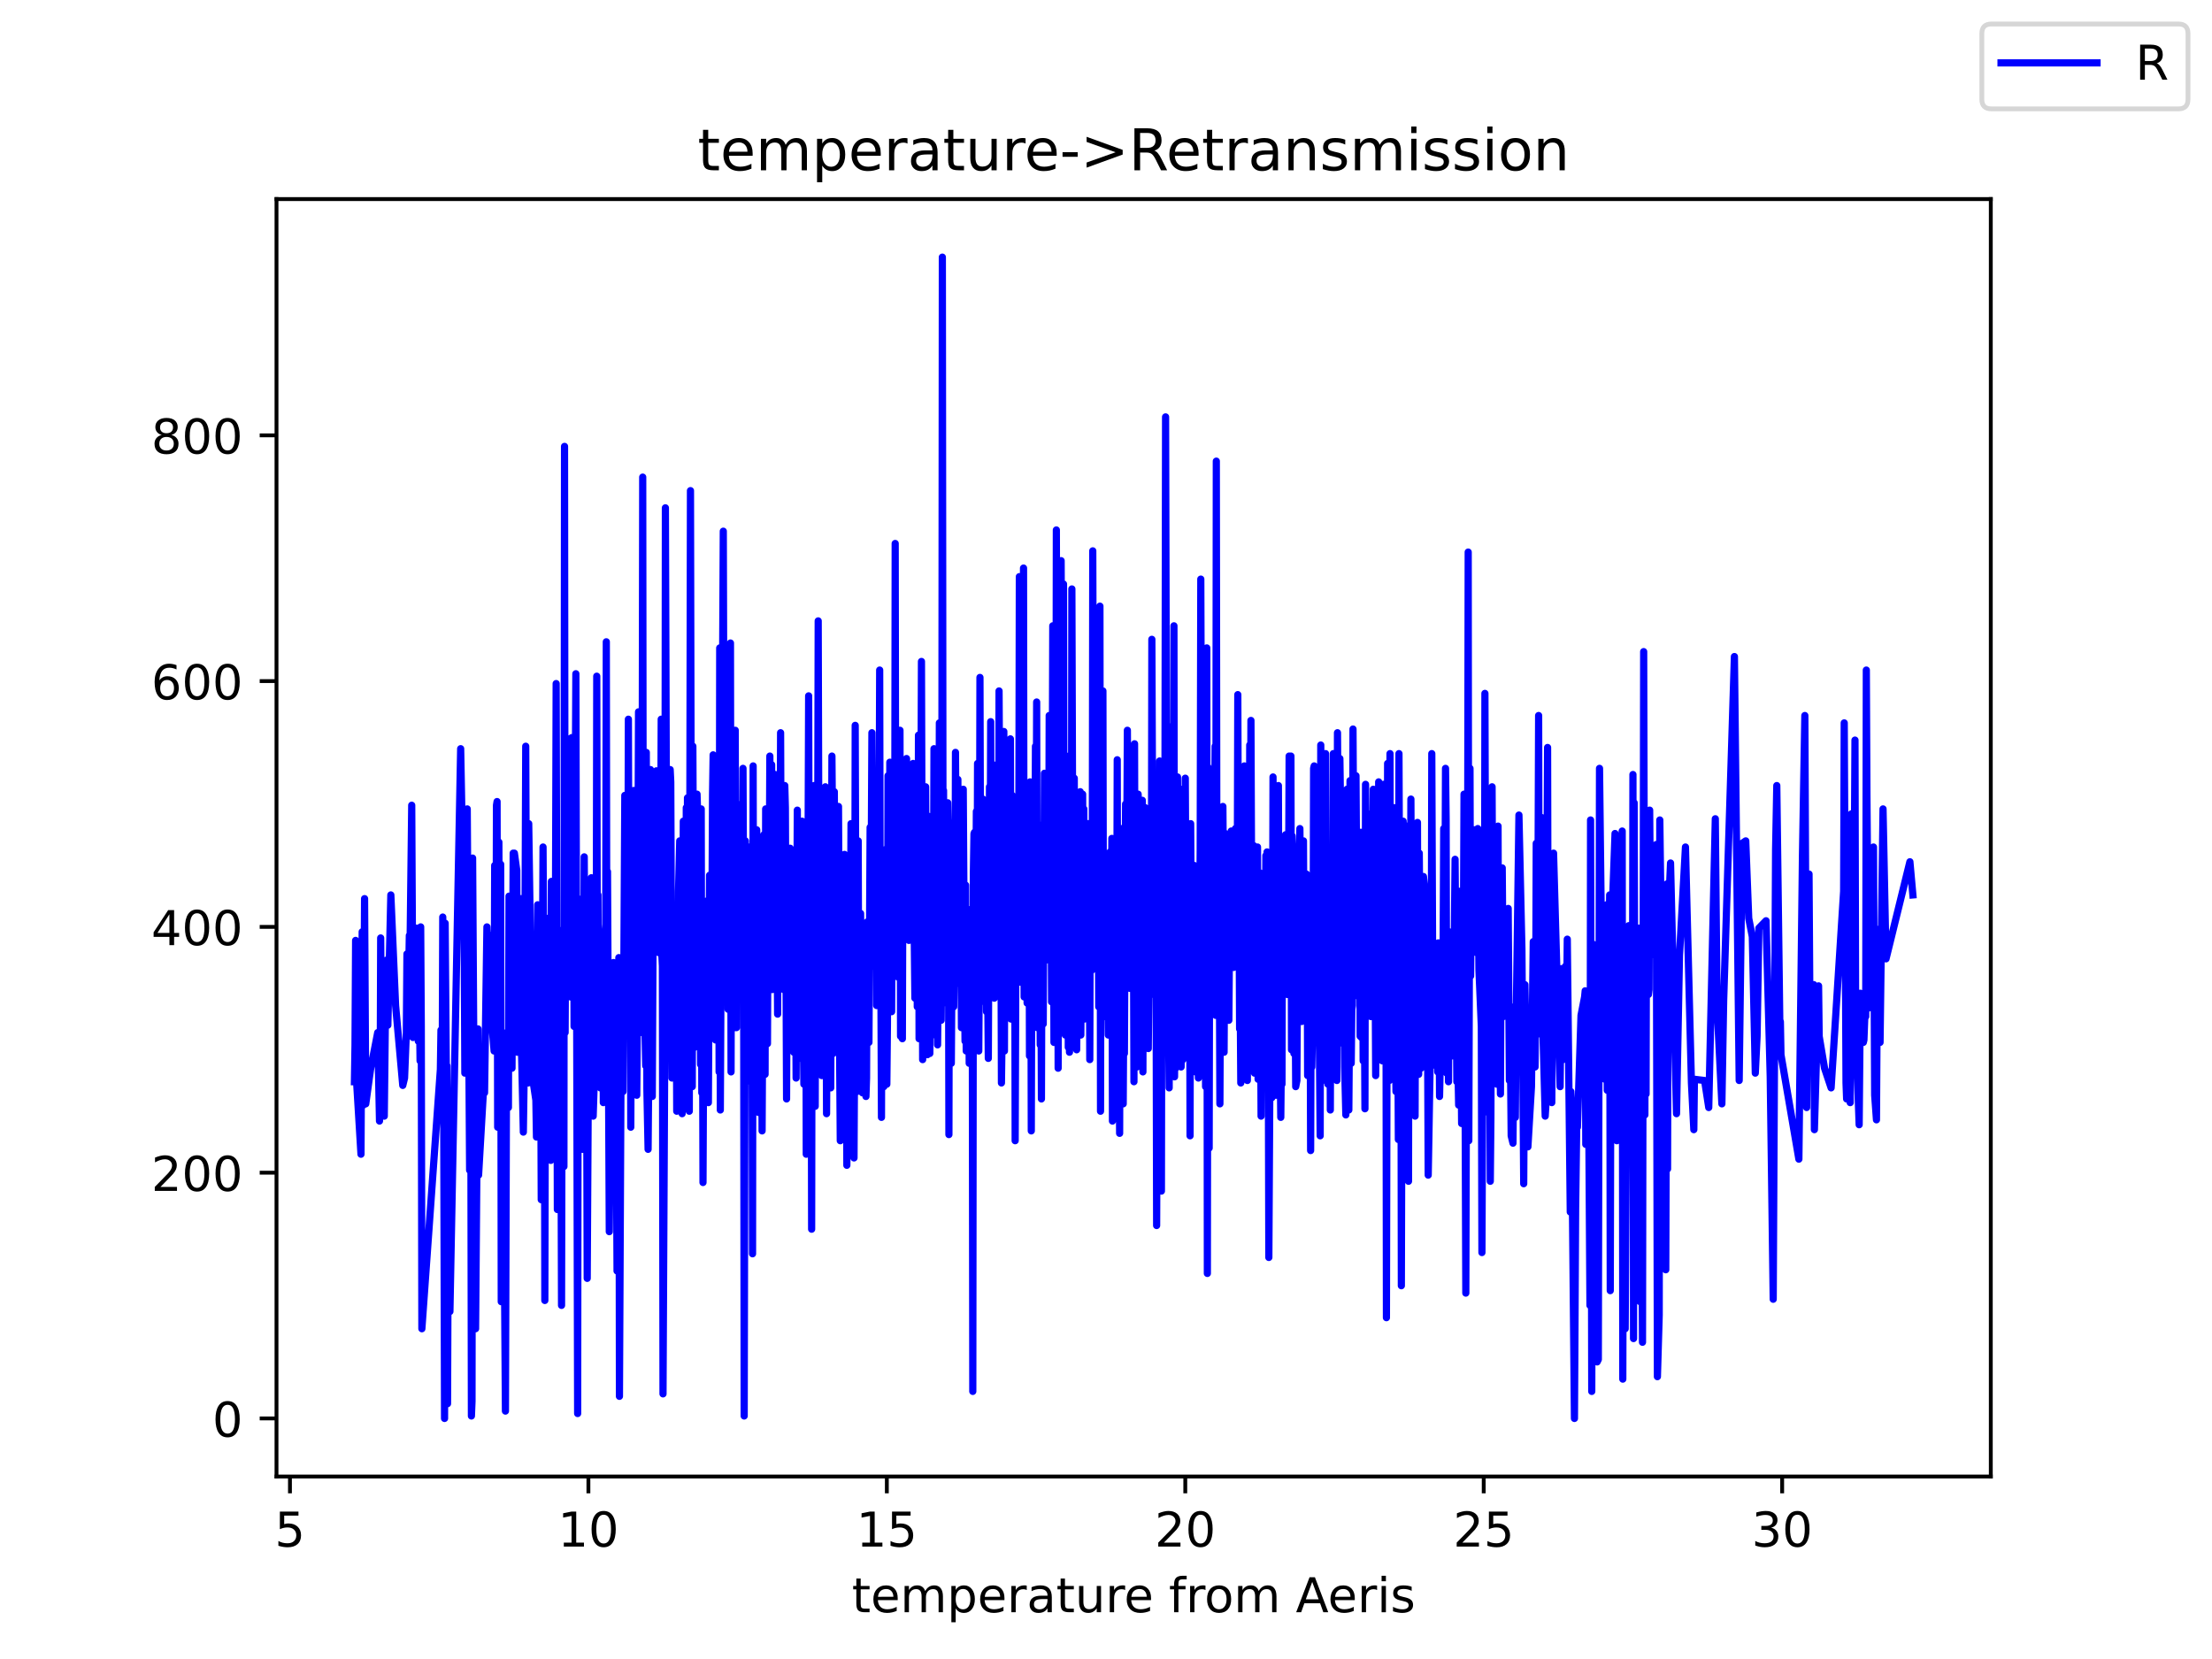 <?xml version="1.0" encoding="utf-8" standalone="no"?>
<!DOCTYPE svg PUBLIC "-//W3C//DTD SVG 1.1//EN"
  "http://www.w3.org/Graphics/SVG/1.1/DTD/svg11.dtd">
<!-- Created with matplotlib (https://matplotlib.org/) -->
<svg height="345.6pt" version="1.1" viewBox="0 0 460.8 345.6" width="460.8pt" xmlns="http://www.w3.org/2000/svg" xmlns:xlink="http://www.w3.org/1999/xlink">
 <defs>
  <style type="text/css">*{stroke-linecap:butt;stroke-linejoin:round;}</style>
 </defs>
 <g id="figure_1">
  <g id="patch_1">
   <path d="M 0 345.6 
L 460.8 345.6 
L 460.8 0 
L 0 0 
z
" style="fill:#ffffff;"/>
  </g>
  <g id="axes_1">
   <g id="patch_2">
    <path d="M 57.6 307.584 
L 414.72 307.584 
L 414.72 41.472 
L 57.6 41.472 
z
" style="fill:#ffffff;"/>
   </g>
   <g id="matplotlib.axis_1">
    <g id="xtick_1">
     <g id="line2d_1">
      <defs>
       <path d="M 0 0 
L 0 3.5 
" id="me5b8ddebda" style="stroke:#000000;stroke-width:0.8;"/>
      </defs>
      <g>
       <use style="stroke:#000000;stroke-width:0.8;" x="60.404" xlink:href="#me5b8ddebda" y="307.584"/>
      </g>
     </g>
     <g id="text_1">
      <!-- 5 -->
      <g transform="translate(57.223 322.182)scale(0.1 -0.1)">
       <defs>
        <path d="M 10.797 72.906 
L 49.516 72.906 
L 49.516 64.594 
L 19.828 64.594 
L 19.828 46.734 
Q 21.969 47.469 24.109 47.828 
Q 26.266 48.188 28.422 48.188 
Q 40.625 48.188 47.75 41.5 
Q 54.891 34.812 54.891 23.391 
Q 54.891 11.625 47.562 5.094 
Q 40.234 -1.422 26.906 -1.422 
Q 22.312 -1.422 17.547 -0.641 
Q 12.797 0.141 7.719 1.703 
L 7.719 11.625 
Q 12.109 9.234 16.797 8.062 
Q 21.484 6.891 26.703 6.891 
Q 35.156 6.891 40.078 11.328 
Q 45.016 15.766 45.016 23.391 
Q 45.016 31 40.078 35.438 
Q 35.156 39.891 26.703 39.891 
Q 22.75 39.891 18.812 39.016 
Q 14.891 38.141 10.797 36.281 
z
" id="DejaVuSans-53"/>
       </defs>
       <use xlink:href="#DejaVuSans-53"/>
      </g>
     </g>
    </g>
    <g id="xtick_2">
     <g id="line2d_2">
      <g>
       <use style="stroke:#000000;stroke-width:0.8;" x="122.574" xlink:href="#me5b8ddebda" y="307.584"/>
      </g>
     </g>
     <g id="text_2">
      <!-- 10 -->
      <g transform="translate(116.212 322.182)scale(0.1 -0.1)">
       <defs>
        <path d="M 12.406 8.297 
L 28.516 8.297 
L 28.516 63.922 
L 10.984 60.406 
L 10.984 69.391 
L 28.422 72.906 
L 38.281 72.906 
L 38.281 8.297 
L 54.391 8.297 
L 54.391 0 
L 12.406 0 
z
" id="DejaVuSans-49"/>
        <path d="M 31.781 66.406 
Q 24.172 66.406 20.328 58.906 
Q 16.5 51.422 16.5 36.375 
Q 16.5 21.391 20.328 13.891 
Q 24.172 6.391 31.781 6.391 
Q 39.453 6.391 43.281 13.891 
Q 47.125 21.391 47.125 36.375 
Q 47.125 51.422 43.281 58.906 
Q 39.453 66.406 31.781 66.406 
z
M 31.781 74.219 
Q 44.047 74.219 50.516 64.516 
Q 56.984 54.828 56.984 36.375 
Q 56.984 17.969 50.516 8.266 
Q 44.047 -1.422 31.781 -1.422 
Q 19.531 -1.422 13.062 8.266 
Q 6.594 17.969 6.594 36.375 
Q 6.594 54.828 13.062 64.516 
Q 19.531 74.219 31.781 74.219 
z
" id="DejaVuSans-48"/>
       </defs>
       <use xlink:href="#DejaVuSans-49"/>
       <use x="63.623" xlink:href="#DejaVuSans-48"/>
      </g>
     </g>
    </g>
    <g id="xtick_3">
     <g id="line2d_3">
      <g>
       <use style="stroke:#000000;stroke-width:0.8;" x="184.745" xlink:href="#me5b8ddebda" y="307.584"/>
      </g>
     </g>
     <g id="text_3">
      <!-- 15 -->
      <g transform="translate(178.382 322.182)scale(0.1 -0.1)">
       <use xlink:href="#DejaVuSans-49"/>
       <use x="63.623" xlink:href="#DejaVuSans-53"/>
      </g>
     </g>
    </g>
    <g id="xtick_4">
     <g id="line2d_4">
      <g>
       <use style="stroke:#000000;stroke-width:0.8;" x="246.916" xlink:href="#me5b8ddebda" y="307.584"/>
      </g>
     </g>
     <g id="text_4">
      <!-- 20 -->
      <g transform="translate(240.553 322.182)scale(0.1 -0.1)">
       <defs>
        <path d="M 19.188 8.297 
L 53.609 8.297 
L 53.609 0 
L 7.328 0 
L 7.328 8.297 
Q 12.938 14.109 22.625 23.891 
Q 32.328 33.688 34.812 36.531 
Q 39.547 41.844 41.422 45.531 
Q 43.312 49.219 43.312 52.781 
Q 43.312 58.594 39.234 62.25 
Q 35.156 65.922 28.609 65.922 
Q 23.969 65.922 18.812 64.312 
Q 13.672 62.703 7.812 59.422 
L 7.812 69.391 
Q 13.766 71.781 18.938 73 
Q 24.125 74.219 28.422 74.219 
Q 39.75 74.219 46.484 68.547 
Q 53.219 62.891 53.219 53.422 
Q 53.219 48.922 51.531 44.891 
Q 49.859 40.875 45.406 35.406 
Q 44.188 33.984 37.641 27.219 
Q 31.109 20.453 19.188 8.297 
z
" id="DejaVuSans-50"/>
       </defs>
       <use xlink:href="#DejaVuSans-50"/>
       <use x="63.623" xlink:href="#DejaVuSans-48"/>
      </g>
     </g>
    </g>
    <g id="xtick_5">
     <g id="line2d_5">
      <g>
       <use style="stroke:#000000;stroke-width:0.8;" x="309.086" xlink:href="#me5b8ddebda" y="307.584"/>
      </g>
     </g>
     <g id="text_5">
      <!-- 25 -->
      <g transform="translate(302.724 322.182)scale(0.1 -0.1)">
       <use xlink:href="#DejaVuSans-50"/>
       <use x="63.623" xlink:href="#DejaVuSans-53"/>
      </g>
     </g>
    </g>
    <g id="xtick_6">
     <g id="line2d_6">
      <g>
       <use style="stroke:#000000;stroke-width:0.8;" x="371.257" xlink:href="#me5b8ddebda" y="307.584"/>
      </g>
     </g>
     <g id="text_6">
      <!-- 30 -->
      <g transform="translate(364.894 322.182)scale(0.1 -0.1)">
       <defs>
        <path d="M 40.578 39.312 
Q 47.656 37.797 51.625 33 
Q 55.609 28.219 55.609 21.188 
Q 55.609 10.406 48.188 4.484 
Q 40.766 -1.422 27.094 -1.422 
Q 22.516 -1.422 17.656 -0.516 
Q 12.797 0.391 7.625 2.203 
L 7.625 11.719 
Q 11.719 9.328 16.594 8.109 
Q 21.484 6.891 26.812 6.891 
Q 36.078 6.891 40.938 10.547 
Q 45.797 14.203 45.797 21.188 
Q 45.797 27.641 41.281 31.266 
Q 36.766 34.906 28.719 34.906 
L 20.219 34.906 
L 20.219 43.016 
L 29.109 43.016 
Q 36.375 43.016 40.234 45.922 
Q 44.094 48.828 44.094 54.297 
Q 44.094 59.906 40.109 62.906 
Q 36.141 65.922 28.719 65.922 
Q 24.656 65.922 20.016 65.031 
Q 15.375 64.156 9.812 62.312 
L 9.812 71.094 
Q 15.438 72.656 20.344 73.438 
Q 25.25 74.219 29.594 74.219 
Q 40.828 74.219 47.359 69.109 
Q 53.906 64.016 53.906 55.328 
Q 53.906 49.266 50.438 45.094 
Q 46.969 40.922 40.578 39.312 
z
" id="DejaVuSans-51"/>
       </defs>
       <use xlink:href="#DejaVuSans-51"/>
       <use x="63.623" xlink:href="#DejaVuSans-48"/>
      </g>
     </g>
    </g>
    <g id="text_7">
     <!-- temperature from Aeris -->
     <g transform="translate(177.465 335.861)scale(0.1 -0.1)">
      <defs>
       <path d="M 18.312 70.219 
L 18.312 54.688 
L 36.812 54.688 
L 36.812 47.703 
L 18.312 47.703 
L 18.312 18.016 
Q 18.312 11.328 20.141 9.422 
Q 21.969 7.516 27.594 7.516 
L 36.812 7.516 
L 36.812 0 
L 27.594 0 
Q 17.188 0 13.234 3.875 
Q 9.281 7.766 9.281 18.016 
L 9.281 47.703 
L 2.688 47.703 
L 2.688 54.688 
L 9.281 54.688 
L 9.281 70.219 
z
" id="DejaVuSans-116"/>
       <path d="M 56.203 29.594 
L 56.203 25.203 
L 14.891 25.203 
Q 15.484 15.922 20.484 11.062 
Q 25.484 6.203 34.422 6.203 
Q 39.594 6.203 44.453 7.469 
Q 49.312 8.734 54.109 11.281 
L 54.109 2.781 
Q 49.266 0.734 44.188 -0.344 
Q 39.109 -1.422 33.891 -1.422 
Q 20.797 -1.422 13.156 6.188 
Q 5.516 13.812 5.516 26.812 
Q 5.516 40.234 12.766 48.109 
Q 20.016 56 32.328 56 
Q 43.359 56 49.781 48.891 
Q 56.203 41.797 56.203 29.594 
z
M 47.219 32.234 
Q 47.125 39.594 43.094 43.984 
Q 39.062 48.391 32.422 48.391 
Q 24.906 48.391 20.391 44.141 
Q 15.875 39.891 15.188 32.172 
z
" id="DejaVuSans-101"/>
       <path d="M 52 44.188 
Q 55.375 50.25 60.062 53.125 
Q 64.75 56 71.094 56 
Q 79.641 56 84.281 50.016 
Q 88.922 44.047 88.922 33.016 
L 88.922 0 
L 79.891 0 
L 79.891 32.719 
Q 79.891 40.578 77.094 44.375 
Q 74.312 48.188 68.609 48.188 
Q 61.625 48.188 57.562 43.547 
Q 53.516 38.922 53.516 30.906 
L 53.516 0 
L 44.484 0 
L 44.484 32.719 
Q 44.484 40.625 41.703 44.406 
Q 38.922 48.188 33.109 48.188 
Q 26.219 48.188 22.156 43.531 
Q 18.109 38.875 18.109 30.906 
L 18.109 0 
L 9.078 0 
L 9.078 54.688 
L 18.109 54.688 
L 18.109 46.188 
Q 21.188 51.219 25.484 53.609 
Q 29.781 56 35.688 56 
Q 41.656 56 45.828 52.969 
Q 50 49.953 52 44.188 
z
" id="DejaVuSans-109"/>
       <path d="M 18.109 8.203 
L 18.109 -20.797 
L 9.078 -20.797 
L 9.078 54.688 
L 18.109 54.688 
L 18.109 46.391 
Q 20.953 51.266 25.266 53.625 
Q 29.594 56 35.594 56 
Q 45.562 56 51.781 48.094 
Q 58.016 40.188 58.016 27.297 
Q 58.016 14.406 51.781 6.484 
Q 45.562 -1.422 35.594 -1.422 
Q 29.594 -1.422 25.266 0.953 
Q 20.953 3.328 18.109 8.203 
z
M 48.688 27.297 
Q 48.688 37.203 44.609 42.844 
Q 40.531 48.484 33.406 48.484 
Q 26.266 48.484 22.188 42.844 
Q 18.109 37.203 18.109 27.297 
Q 18.109 17.391 22.188 11.75 
Q 26.266 6.109 33.406 6.109 
Q 40.531 6.109 44.609 11.75 
Q 48.688 17.391 48.688 27.297 
z
" id="DejaVuSans-112"/>
       <path d="M 41.109 46.297 
Q 39.594 47.172 37.812 47.578 
Q 36.031 48 33.891 48 
Q 26.266 48 22.188 43.047 
Q 18.109 38.094 18.109 28.812 
L 18.109 0 
L 9.078 0 
L 9.078 54.688 
L 18.109 54.688 
L 18.109 46.188 
Q 20.953 51.172 25.484 53.578 
Q 30.031 56 36.531 56 
Q 37.453 56 38.578 55.875 
Q 39.703 55.766 41.062 55.516 
z
" id="DejaVuSans-114"/>
       <path d="M 34.281 27.484 
Q 23.391 27.484 19.188 25 
Q 14.984 22.516 14.984 16.5 
Q 14.984 11.719 18.141 8.906 
Q 21.297 6.109 26.703 6.109 
Q 34.188 6.109 38.703 11.406 
Q 43.219 16.703 43.219 25.484 
L 43.219 27.484 
z
M 52.203 31.203 
L 52.203 0 
L 43.219 0 
L 43.219 8.297 
Q 40.141 3.328 35.547 0.953 
Q 30.953 -1.422 24.312 -1.422 
Q 15.922 -1.422 10.953 3.297 
Q 6 8.016 6 15.922 
Q 6 25.141 12.172 29.828 
Q 18.359 34.516 30.609 34.516 
L 43.219 34.516 
L 43.219 35.406 
Q 43.219 41.609 39.141 45 
Q 35.062 48.391 27.688 48.391 
Q 23 48.391 18.547 47.266 
Q 14.109 46.141 10.016 43.891 
L 10.016 52.203 
Q 14.938 54.109 19.578 55.047 
Q 24.219 56 28.609 56 
Q 40.484 56 46.344 49.844 
Q 52.203 43.703 52.203 31.203 
z
" id="DejaVuSans-97"/>
       <path d="M 8.5 21.578 
L 8.5 54.688 
L 17.484 54.688 
L 17.484 21.922 
Q 17.484 14.156 20.5 10.266 
Q 23.531 6.391 29.594 6.391 
Q 36.859 6.391 41.078 11.031 
Q 45.312 15.672 45.312 23.688 
L 45.312 54.688 
L 54.297 54.688 
L 54.297 0 
L 45.312 0 
L 45.312 8.406 
Q 42.047 3.422 37.719 1 
Q 33.406 -1.422 27.688 -1.422 
Q 18.266 -1.422 13.375 4.438 
Q 8.5 10.297 8.5 21.578 
z
M 31.109 56 
z
" id="DejaVuSans-117"/>
       <path id="DejaVuSans-32"/>
       <path d="M 37.109 75.984 
L 37.109 68.5 
L 28.516 68.5 
Q 23.688 68.5 21.797 66.547 
Q 19.922 64.594 19.922 59.516 
L 19.922 54.688 
L 34.719 54.688 
L 34.719 47.703 
L 19.922 47.703 
L 19.922 0 
L 10.891 0 
L 10.891 47.703 
L 2.297 47.703 
L 2.297 54.688 
L 10.891 54.688 
L 10.891 58.5 
Q 10.891 67.625 15.141 71.797 
Q 19.391 75.984 28.609 75.984 
z
" id="DejaVuSans-102"/>
       <path d="M 30.609 48.391 
Q 23.391 48.391 19.188 42.75 
Q 14.984 37.109 14.984 27.297 
Q 14.984 17.484 19.156 11.844 
Q 23.344 6.203 30.609 6.203 
Q 37.797 6.203 41.984 11.859 
Q 46.188 17.531 46.188 27.297 
Q 46.188 37.016 41.984 42.703 
Q 37.797 48.391 30.609 48.391 
z
M 30.609 56 
Q 42.328 56 49.016 48.375 
Q 55.719 40.766 55.719 27.297 
Q 55.719 13.875 49.016 6.219 
Q 42.328 -1.422 30.609 -1.422 
Q 18.844 -1.422 12.172 6.219 
Q 5.516 13.875 5.516 27.297 
Q 5.516 40.766 12.172 48.375 
Q 18.844 56 30.609 56 
z
" id="DejaVuSans-111"/>
       <path d="M 34.188 63.188 
L 20.797 26.906 
L 47.609 26.906 
z
M 28.609 72.906 
L 39.797 72.906 
L 67.578 0 
L 57.328 0 
L 50.688 18.703 
L 17.828 18.703 
L 11.188 0 
L 0.781 0 
z
" id="DejaVuSans-65"/>
       <path d="M 9.422 54.688 
L 18.406 54.688 
L 18.406 0 
L 9.422 0 
z
M 9.422 75.984 
L 18.406 75.984 
L 18.406 64.594 
L 9.422 64.594 
z
" id="DejaVuSans-105"/>
       <path d="M 44.281 53.078 
L 44.281 44.578 
Q 40.484 46.531 36.375 47.5 
Q 32.281 48.484 27.875 48.484 
Q 21.188 48.484 17.844 46.438 
Q 14.5 44.391 14.5 40.281 
Q 14.5 37.156 16.891 35.375 
Q 19.281 33.594 26.516 31.984 
L 29.594 31.297 
Q 39.156 29.25 43.188 25.516 
Q 47.219 21.781 47.219 15.094 
Q 47.219 7.469 41.188 3.016 
Q 35.156 -1.422 24.609 -1.422 
Q 20.219 -1.422 15.453 -0.562 
Q 10.688 0.297 5.422 2 
L 5.422 11.281 
Q 10.406 8.688 15.234 7.391 
Q 20.062 6.109 24.812 6.109 
Q 31.156 6.109 34.562 8.281 
Q 37.984 10.453 37.984 14.406 
Q 37.984 18.062 35.516 20.016 
Q 33.062 21.969 24.703 23.781 
L 21.578 24.516 
Q 13.234 26.266 9.516 29.906 
Q 5.812 33.547 5.812 39.891 
Q 5.812 47.609 11.281 51.797 
Q 16.75 56 26.812 56 
Q 31.781 56 36.172 55.266 
Q 40.578 54.547 44.281 53.078 
z
" id="DejaVuSans-115"/>
      </defs>
      <use xlink:href="#DejaVuSans-116"/>
      <use x="39.209" xlink:href="#DejaVuSans-101"/>
      <use x="100.732" xlink:href="#DejaVuSans-109"/>
      <use x="198.145" xlink:href="#DejaVuSans-112"/>
      <use x="261.621" xlink:href="#DejaVuSans-101"/>
      <use x="323.145" xlink:href="#DejaVuSans-114"/>
      <use x="364.258" xlink:href="#DejaVuSans-97"/>
      <use x="425.537" xlink:href="#DejaVuSans-116"/>
      <use x="464.746" xlink:href="#DejaVuSans-117"/>
      <use x="528.125" xlink:href="#DejaVuSans-114"/>
      <use x="566.988" xlink:href="#DejaVuSans-101"/>
      <use x="628.512" xlink:href="#DejaVuSans-32"/>
      <use x="660.299" xlink:href="#DejaVuSans-102"/>
      <use x="695.504" xlink:href="#DejaVuSans-114"/>
      <use x="734.367" xlink:href="#DejaVuSans-111"/>
      <use x="795.549" xlink:href="#DejaVuSans-109"/>
      <use x="892.961" xlink:href="#DejaVuSans-32"/>
      <use x="924.748" xlink:href="#DejaVuSans-65"/>
      <use x="991.406" xlink:href="#DejaVuSans-101"/>
      <use x="1052.93" xlink:href="#DejaVuSans-114"/>
      <use x="1094.043" xlink:href="#DejaVuSans-105"/>
      <use x="1121.826" xlink:href="#DejaVuSans-115"/>
     </g>
    </g>
   </g>
   <g id="matplotlib.axis_2">
    <g id="ytick_1">
     <g id="line2d_7">
      <defs>
       <path d="M 0 0 
L -3.5 0 
" id="m6eedda398e" style="stroke:#000000;stroke-width:0.8;"/>
      </defs>
      <g>
       <use style="stroke:#000000;stroke-width:0.8;" x="57.6" xlink:href="#m6eedda398e" y="295.488"/>
      </g>
     </g>
     <g id="text_8">
      <!-- 0 -->
      <g transform="translate(44.237 299.287)scale(0.1 -0.1)">
       <use xlink:href="#DejaVuSans-48"/>
      </g>
     </g>
    </g>
    <g id="ytick_2">
     <g id="line2d_8">
      <g>
       <use style="stroke:#000000;stroke-width:0.8;" x="57.6" xlink:href="#m6eedda398e" y="244.288"/>
      </g>
     </g>
     <g id="text_9">
      <!-- 200 -->
      <g transform="translate(31.512 248.087)scale(0.1 -0.1)">
       <use xlink:href="#DejaVuSans-50"/>
       <use x="63.623" xlink:href="#DejaVuSans-48"/>
       <use x="127.246" xlink:href="#DejaVuSans-48"/>
      </g>
     </g>
    </g>
    <g id="ytick_3">
     <g id="line2d_9">
      <g>
       <use style="stroke:#000000;stroke-width:0.8;" x="57.6" xlink:href="#m6eedda398e" y="193.088"/>
      </g>
     </g>
     <g id="text_10">
      <!-- 400 -->
      <g transform="translate(31.512 196.887)scale(0.1 -0.1)">
       <defs>
        <path d="M 37.797 64.312 
L 12.891 25.391 
L 37.797 25.391 
z
M 35.203 72.906 
L 47.609 72.906 
L 47.609 25.391 
L 58.016 25.391 
L 58.016 17.188 
L 47.609 17.188 
L 47.609 0 
L 37.797 0 
L 37.797 17.188 
L 4.891 17.188 
L 4.891 26.703 
z
" id="DejaVuSans-52"/>
       </defs>
       <use xlink:href="#DejaVuSans-52"/>
       <use x="63.623" xlink:href="#DejaVuSans-48"/>
       <use x="127.246" xlink:href="#DejaVuSans-48"/>
      </g>
     </g>
    </g>
    <g id="ytick_4">
     <g id="line2d_10">
      <g>
       <use style="stroke:#000000;stroke-width:0.8;" x="57.6" xlink:href="#m6eedda398e" y="141.888"/>
      </g>
     </g>
     <g id="text_11">
      <!-- 600 -->
      <g transform="translate(31.512 145.687)scale(0.1 -0.1)">
       <defs>
        <path d="M 33.016 40.375 
Q 26.375 40.375 22.484 35.828 
Q 18.609 31.297 18.609 23.391 
Q 18.609 15.531 22.484 10.953 
Q 26.375 6.391 33.016 6.391 
Q 39.656 6.391 43.531 10.953 
Q 47.406 15.531 47.406 23.391 
Q 47.406 31.297 43.531 35.828 
Q 39.656 40.375 33.016 40.375 
z
M 52.594 71.297 
L 52.594 62.312 
Q 48.875 64.062 45.094 64.984 
Q 41.312 65.922 37.594 65.922 
Q 27.828 65.922 22.672 59.328 
Q 17.531 52.734 16.797 39.406 
Q 19.672 43.656 24.016 45.922 
Q 28.375 48.188 33.594 48.188 
Q 44.578 48.188 50.953 41.516 
Q 57.328 34.859 57.328 23.391 
Q 57.328 12.156 50.688 5.359 
Q 44.047 -1.422 33.016 -1.422 
Q 20.359 -1.422 13.672 8.266 
Q 6.984 17.969 6.984 36.375 
Q 6.984 53.656 15.188 63.938 
Q 23.391 74.219 37.203 74.219 
Q 40.922 74.219 44.703 73.484 
Q 48.484 72.75 52.594 71.297 
z
" id="DejaVuSans-54"/>
       </defs>
       <use xlink:href="#DejaVuSans-54"/>
       <use x="63.623" xlink:href="#DejaVuSans-48"/>
       <use x="127.246" xlink:href="#DejaVuSans-48"/>
      </g>
     </g>
    </g>
    <g id="ytick_5">
     <g id="line2d_11">
      <g>
       <use style="stroke:#000000;stroke-width:0.8;" x="57.6" xlink:href="#m6eedda398e" y="90.688"/>
      </g>
     </g>
     <g id="text_12">
      <!-- 800 -->
      <g transform="translate(31.512 94.487)scale(0.1 -0.1)">
       <defs>
        <path d="M 31.781 34.625 
Q 24.75 34.625 20.719 30.859 
Q 16.703 27.094 16.703 20.516 
Q 16.703 13.922 20.719 10.156 
Q 24.75 6.391 31.781 6.391 
Q 38.812 6.391 42.859 10.172 
Q 46.922 13.969 46.922 20.516 
Q 46.922 27.094 42.891 30.859 
Q 38.875 34.625 31.781 34.625 
z
M 21.922 38.812 
Q 15.578 40.375 12.031 44.719 
Q 8.5 49.078 8.5 55.328 
Q 8.5 64.062 14.719 69.141 
Q 20.953 74.219 31.781 74.219 
Q 42.672 74.219 48.875 69.141 
Q 55.078 64.062 55.078 55.328 
Q 55.078 49.078 51.531 44.719 
Q 48 40.375 41.703 38.812 
Q 48.828 37.156 52.797 32.312 
Q 56.781 27.484 56.781 20.516 
Q 56.781 9.906 50.312 4.234 
Q 43.844 -1.422 31.781 -1.422 
Q 19.734 -1.422 13.25 4.234 
Q 6.781 9.906 6.781 20.516 
Q 6.781 27.484 10.781 32.312 
Q 14.797 37.156 21.922 38.812 
z
M 18.312 54.391 
Q 18.312 48.734 21.844 45.562 
Q 25.391 42.391 31.781 42.391 
Q 38.141 42.391 41.719 45.562 
Q 45.312 48.734 45.312 54.391 
Q 45.312 60.062 41.719 63.234 
Q 38.141 66.406 31.781 66.406 
Q 25.391 66.406 21.844 63.234 
Q 18.312 60.062 18.312 54.391 
z
" id="DejaVuSans-56"/>
       </defs>
       <use xlink:href="#DejaVuSans-56"/>
       <use x="63.623" xlink:href="#DejaVuSans-48"/>
       <use x="127.246" xlink:href="#DejaVuSans-48"/>
      </g>
     </g>
    </g>
   </g>
   <g id="line2d_12">
    <path clip-path="url(#p0f9dbeab57)" d="M 73.833 225.344 
L 73.957 217.664 
L 74.081 195.904 
L 74.206 224.064 
L 75.2 240.448 
L 75.449 194.112 
L 75.698 230.208 
L 75.947 187.2 
L 76.195 229.952 
L 77.19 222.784 
L 78.682 215.104 
L 79.055 233.536 
L 79.179 230.72 
L 79.304 195.392 
L 79.552 230.208 
L 79.677 227.136 
L 79.925 207.936 
L 80.05 232.512 
L 80.298 210.752 
L 80.423 210.752 
L 80.547 200 
L 80.796 213.568 
L 81.418 186.432 
L 82.412 209.472 
L 83.904 226.112 
L 84.277 224.576 
L 84.65 215.104 
L 84.775 198.72 
L 85.023 209.472 
L 85.272 194.88 
L 85.396 199.232 
L 85.769 167.744 
L 86.018 216.128 
L 86.64 201.024 
L 86.764 193.344 
L 87.137 216.896 
L 87.262 202.304 
L 87.51 220.992 
L 87.635 193.088 
L 87.759 213.824 
L 87.883 276.8 
L 91.738 222.784 
L 91.862 214.592 
L 91.987 224.576 
L 92.111 224.832 
L 92.235 191.04 
L 92.36 205.12 
L 92.608 295.488 
L 92.733 192.32 
L 92.981 223.552 
L 93.106 222.016 
L 93.23 292.416 
L 93.479 228.416 
L 93.727 273.216 
L 95.965 155.968 
L 96.711 195.904 
L 96.836 223.552 
L 97.209 216.64 
L 97.333 168.512 
L 97.831 243.776 
L 98.079 228.16 
L 98.204 294.976 
L 98.328 291.904 
L 98.452 178.752 
L 99.074 276.8 
L 99.571 214.336 
L 99.696 244.8 
L 100.69 227.648 
L 100.939 227.648 
L 101.436 193.088 
L 102.182 211.776 
L 102.307 194.88 
L 102.431 212.8 
L 102.929 218.944 
L 103.053 180.288 
L 103.302 211.52 
L 103.426 167.744 
L 103.55 166.976 
L 103.675 234.816 
L 103.799 220.224 
L 103.923 175.424 
L 104.048 209.472 
L 104.296 180.032 
L 104.421 271.168 
L 104.545 242.24 
L 104.918 241.216 
L 105.291 293.952 
L 105.54 215.104 
L 105.664 226.88 
L 105.913 230.72 
L 106.037 186.688 
L 106.659 222.528 
L 106.907 177.728 
L 107.032 184.128 
L 107.156 177.728 
L 107.653 181.312 
L 107.778 219.2 
L 107.902 191.552 
L 108.151 193.6 
L 108.524 187.2 
L 108.648 219.2 
L 109.021 235.84 
L 109.27 218.688 
L 109.519 155.456 
L 109.767 223.552 
L 110.016 225.6 
L 110.14 171.584 
L 110.762 213.312 
L 111.135 225.856 
L 111.632 229.184 
L 111.757 236.864 
L 112.005 188.48 
L 112.627 217.152 
L 112.751 249.92 
L 113.125 176.448 
L 113.249 197.696 
L 113.373 194.368 
L 113.498 270.912 
L 113.622 217.92 
L 113.871 191.296 
L 113.995 222.528 
L 114.119 222.784 
L 114.244 225.6 
L 114.368 194.88 
L 114.492 193.856 
L 114.741 241.728 
L 114.865 183.616 
L 114.99 219.968 
L 115.611 222.784 
L 115.86 142.4 
L 116.109 251.968 
L 116.357 206.4 
L 116.482 228.672 
L 116.73 193.856 
L 116.979 271.936 
L 117.103 213.056 
L 117.352 217.152 
L 117.476 243.008 
L 117.601 92.992 
L 117.725 215.104 
L 117.974 166.208 
L 118.098 187.456 
L 118.347 188.48 
L 118.471 200.512 
L 118.596 153.92 
L 118.72 157.248 
L 118.844 207.68 
L 118.969 196.928 
L 119.093 153.664 
L 119.217 176.192 
L 119.342 163.392 
L 119.466 165.184 
L 119.59 213.824 
L 119.963 140.352 
L 120.336 294.464 
L 120.461 187.2 
L 120.585 230.72 
L 120.709 224.832 
L 120.958 194.624 
L 121.082 213.824 
L 121.207 189.76 
L 121.331 239.424 
L 121.58 216.384 
L 121.704 178.496 
L 121.953 218.432 
L 122.077 214.08 
L 122.201 221.248 
L 122.326 266.304 
L 122.699 200.512 
L 122.823 230.208 
L 123.196 182.848 
L 123.569 232.512 
L 123.818 224.576 
L 124.067 203.84 
L 124.191 212.288 
L 124.315 140.864 
L 124.44 207.424 
L 124.564 186.432 
L 124.688 210.752 
L 124.813 201.536 
L 125.061 226.624 
L 125.186 206.144 
L 125.31 207.424 
L 125.559 202.56 
L 125.683 229.696 
L 125.807 222.528 
L 126.056 194.112 
L 126.18 192.576 
L 126.305 133.696 
L 126.429 218.944 
L 126.553 181.568 
L 126.926 256.576 
L 127.299 206.4 
L 127.424 213.312 
L 127.548 228.16 
L 127.797 200.512 
L 127.921 245.824 
L 128.045 208.704 
L 128.294 216.128 
L 128.543 264.768 
L 128.916 199.488 
L 129.04 290.88 
L 129.413 213.312 
L 129.538 209.216 
L 129.662 214.336 
L 129.786 227.392 
L 129.911 210.496 
L 130.159 165.696 
L 130.408 210.496 
L 130.532 185.408 
L 130.657 198.976 
L 130.781 195.904 
L 130.905 149.824 
L 131.03 196.928 
L 131.154 196.928 
L 131.278 169.28 
L 131.403 234.816 
L 131.651 179.008 
L 131.776 203.84 
L 132.024 164.672 
L 132.149 226.88 
L 132.273 223.552 
L 132.397 187.2 
L 132.522 201.024 
L 132.646 228.16 
L 132.77 213.568 
L 133.019 148.288 
L 133.392 215.104 
L 133.641 178.496 
L 133.765 172.608 
L 133.889 99.392 
L 134.014 206.912 
L 134.138 202.304 
L 134.511 222.016 
L 134.636 156.736 
L 134.76 226.88 
L 135.009 239.424 
L 135.382 195.136 
L 135.506 160.32 
L 135.63 227.136 
L 135.755 193.344 
L 135.879 228.416 
L 136.128 178.496 
L 136.376 188.736 
L 136.501 168 
L 136.625 194.368 
L 136.749 160.576 
L 136.874 180.288 
L 136.998 176.192 
L 137.247 198.464 
L 137.371 170.048 
L 137.495 168.768 
L 137.62 179.008 
L 137.744 149.824 
L 137.868 198.72 
L 137.993 201.28 
L 138.117 290.368 
L 138.49 216.64 
L 138.614 105.792 
L 138.863 179.776 
L 138.987 173.12 
L 139.112 176.192 
L 139.236 191.552 
L 139.36 176.96 
L 139.485 209.472 
L 139.609 160.32 
L 139.733 162.88 
L 139.982 224.576 
L 140.107 217.92 
L 140.231 218.432 
L 140.355 197.952 
L 140.48 201.024 
L 140.604 211.008 
L 140.728 191.552 
L 140.853 197.952 
L 140.977 231.488 
L 141.101 222.272 
L 141.35 185.664 
L 141.599 175.168 
L 142.096 232 
L 142.345 171.072 
L 142.469 183.104 
L 142.718 220.48 
L 142.842 226.368 
L 142.966 168.256 
L 143.091 217.408 
L 143.215 166.208 
L 143.339 206.912 
L 143.464 191.808 
L 143.588 231.488 
L 143.837 102.208 
L 144.085 217.664 
L 144.21 226.368 
L 144.334 155.456 
L 144.583 210.496 
L 144.707 218.176 
L 144.956 188.48 
L 145.08 188.992 
L 145.205 165.44 
L 145.453 173.12 
L 145.702 195.392 
L 145.826 198.72 
L 145.951 221.76 
L 146.075 168.512 
L 146.199 227.648 
L 146.324 201.536 
L 146.448 246.336 
L 146.697 192.832 
L 146.821 199.488 
L 146.945 193.088 
L 147.07 225.344 
L 147.194 187.712 
L 147.318 215.872 
L 147.443 199.744 
L 147.567 229.696 
L 147.816 182.336 
L 147.94 199.744 
L 148.064 196.672 
L 148.189 214.336 
L 148.437 165.44 
L 148.562 157.248 
L 148.81 183.36 
L 148.935 167.232 
L 149.059 216.64 
L 149.183 169.792 
L 149.432 196.16 
L 149.556 194.624 
L 149.681 162.112 
L 149.805 223.296 
L 149.929 134.976 
L 150.054 231.232 
L 150.676 110.656 
L 150.924 200.768 
L 151.049 164.16 
L 151.297 203.072 
L 151.546 175.424 
L 151.67 210.24 
L 151.795 187.712 
L 152.043 206.4 
L 152.168 133.952 
L 152.292 223.296 
L 152.416 169.024 
L 152.541 163.392 
L 152.665 209.728 
L 152.914 184.128 
L 153.038 214.08 
L 153.162 152.128 
L 153.287 210.752 
L 153.411 214.08 
L 153.535 167.488 
L 153.66 181.312 
L 153.784 172.352 
L 153.908 174.912 
L 154.033 190.016 
L 154.157 188.992 
L 154.281 206.912 
L 154.406 203.072 
L 154.53 207.168 
L 154.779 160.064 
L 154.903 189.248 
L 155.027 294.976 
L 155.276 175.168 
L 155.4 193.6 
L 155.525 189.76 
L 155.649 205.632 
L 155.773 204.608 
L 155.898 218.432 
L 156.022 218.944 
L 156.147 176.448 
L 156.395 225.344 
L 156.644 198.72 
L 156.768 261.184 
L 156.893 159.552 
L 157.017 228.416 
L 157.141 206.4 
L 157.266 208.704 
L 157.514 191.808 
L 157.639 172.864 
L 157.887 213.312 
L 158.012 231.744 
L 158.136 217.664 
L 158.26 226.368 
L 158.509 182.592 
L 158.633 193.088 
L 158.758 235.584 
L 159.006 189.504 
L 159.131 173.888 
L 159.379 223.808 
L 159.504 168.512 
L 159.628 189.248 
L 159.752 181.312 
L 159.877 217.408 
L 160.001 187.968 
L 160.125 191.808 
L 160.25 183.104 
L 160.374 157.504 
L 160.498 183.36 
L 160.747 159.296 
L 160.871 206.144 
L 160.996 186.176 
L 161.12 203.84 
L 161.369 205.376 
L 161.493 161.344 
L 161.742 172.096 
L 161.991 211.264 
L 162.115 168.256 
L 162.239 171.84 
L 162.364 161.856 
L 162.488 187.456 
L 162.612 152.64 
L 162.737 186.688 
L 162.861 167.744 
L 162.985 177.216 
L 163.234 206.144 
L 163.358 201.536 
L 163.483 163.648 
L 163.607 168.256 
L 163.856 228.928 
L 163.98 201.28 
L 164.104 200.768 
L 164.353 192.32 
L 164.477 203.584 
L 164.602 176.704 
L 164.85 197.184 
L 164.975 191.808 
L 165.099 210.24 
L 165.223 196.928 
L 165.348 219.2 
L 165.472 195.392 
L 165.596 204.608 
L 165.721 199.488 
L 165.845 224.576 
L 166.094 168.768 
L 166.218 207.168 
L 166.342 187.2 
L 166.591 206.656 
L 166.716 177.472 
L 166.84 184.384 
L 166.964 218.432 
L 167.089 171.072 
L 167.213 220.736 
L 167.337 215.616 
L 167.462 225.856 
L 167.835 174.144 
L 167.959 240.448 
L 168.208 190.784 
L 168.332 178.496 
L 168.456 144.96 
L 168.581 198.976 
L 168.829 186.432 
L 168.954 191.808 
L 169.078 256.064 
L 169.202 176.96 
L 169.327 226.112 
L 169.451 164.416 
L 169.575 163.648 
L 169.7 163.904 
L 169.824 230.464 
L 169.948 175.936 
L 170.197 207.424 
L 170.321 186.688 
L 170.446 129.344 
L 170.694 217.152 
L 170.819 208.192 
L 170.943 215.872 
L 171.067 168 
L 171.192 224.064 
L 171.44 189.504 
L 171.565 186.944 
L 171.689 174.144 
L 171.813 214.592 
L 171.938 163.904 
L 172.187 232 
L 172.311 211.008 
L 172.435 213.568 
L 172.56 184.64 
L 172.684 192.832 
L 172.808 193.6 
L 173.057 226.624 
L 173.306 157.504 
L 173.43 172.608 
L 173.554 219.456 
L 173.803 164.928 
L 174.052 212.544 
L 174.176 201.536 
L 174.425 214.848 
L 174.673 168 
L 174.922 221.504 
L 175.046 237.632 
L 175.295 179.008 
L 175.544 232 
L 175.668 179.776 
L 175.792 215.872 
L 175.917 177.984 
L 176.041 210.24 
L 176.165 191.296 
L 176.29 195.136 
L 176.414 242.752 
L 176.538 223.808 
L 176.663 180.288 
L 176.787 185.664 
L 177.036 216.384 
L 177.285 171.584 
L 177.533 222.528 
L 177.782 195.648 
L 177.906 241.216 
L 178.031 218.176 
L 178.155 151.104 
L 178.404 227.392 
L 178.528 227.392 
L 178.652 224.32 
L 178.777 175.168 
L 178.901 218.432 
L 179.025 206.4 
L 179.15 215.104 
L 179.274 190.272 
L 179.647 227.648 
L 179.771 216.128 
L 179.896 193.856 
L 180.144 211.264 
L 180.269 207.424 
L 180.393 228.416 
L 180.517 224.576 
L 180.642 192.064 
L 180.766 192.32 
L 181.015 217.152 
L 181.263 172.352 
L 181.388 198.464 
L 181.636 152.64 
L 181.885 195.904 
L 182.009 201.28 
L 182.258 167.744 
L 182.507 168.768 
L 182.631 209.472 
L 182.756 191.808 
L 182.88 192.832 
L 183.004 207.68 
L 183.253 139.584 
L 183.377 201.024 
L 183.502 204.352 
L 183.626 232.768 
L 183.75 190.272 
L 183.875 202.56 
L 183.999 184.896 
L 184.123 226.368 
L 184.496 176.96 
L 184.621 180.288 
L 184.745 225.856 
L 184.869 213.312 
L 184.994 161.6 
L 185.242 202.816 
L 185.367 158.784 
L 185.491 207.68 
L 185.615 181.312 
L 185.74 210.752 
L 185.864 182.08 
L 186.113 175.936 
L 186.361 199.232 
L 186.486 113.216 
L 186.61 193.088 
L 186.734 161.856 
L 186.983 194.624 
L 187.107 203.584 
L 187.232 153.408 
L 187.356 198.72 
L 187.48 152.128 
L 187.605 215.872 
L 187.729 176.704 
L 187.978 216.384 
L 188.102 175.168 
L 188.227 175.168 
L 188.351 193.088 
L 188.6 160.32 
L 188.724 176.96 
L 188.848 158.016 
L 189.097 195.136 
L 189.221 190.528 
L 189.346 195.904 
L 189.594 163.136 
L 189.719 171.328 
L 189.843 192.32 
L 189.967 168.512 
L 190.092 186.176 
L 190.216 159.04 
L 190.34 192.832 
L 190.465 196.16 
L 190.589 207.936 
L 190.713 199.232 
L 190.838 163.392 
L 191.086 209.728 
L 191.211 204.864 
L 191.335 153.152 
L 191.459 216.384 
L 191.584 204.352 
L 191.708 206.912 
L 191.957 137.792 
L 192.205 220.736 
L 192.454 179.264 
L 192.578 195.648 
L 192.827 163.904 
L 192.951 191.04 
L 193.076 185.152 
L 193.2 219.712 
L 193.325 204.864 
L 193.449 170.048 
L 193.698 219.456 
L 193.946 191.296 
L 194.071 199.488 
L 194.195 173.376 
L 194.319 177.984 
L 194.444 193.088 
L 194.568 155.968 
L 194.817 215.616 
L 194.941 199.232 
L 195.065 201.024 
L 195.19 178.752 
L 195.314 217.664 
L 195.563 193.6 
L 195.687 150.592 
L 195.936 166.464 
L 196.06 212.544 
L 196.184 198.464 
L 196.309 53.568 
L 196.433 171.072 
L 196.557 164.672 
L 196.682 199.232 
L 196.806 194.88 
L 196.93 206.4 
L 197.055 194.624 
L 197.179 208.96 
L 197.303 171.072 
L 197.428 167.232 
L 197.552 173.632 
L 197.676 236.352 
L 197.801 171.328 
L 197.925 215.872 
L 198.049 189.76 
L 198.174 221.504 
L 198.422 185.664 
L 198.671 209.728 
L 198.796 200.256 
L 198.92 201.536 
L 199.044 156.736 
L 199.293 192.832 
L 199.417 188.992 
L 199.542 162.368 
L 199.666 204.864 
L 199.79 188.992 
L 199.915 191.296 
L 200.039 167.744 
L 200.288 214.08 
L 200.412 184.128 
L 200.536 206.912 
L 200.661 164.416 
L 200.909 203.328 
L 201.034 216.896 
L 201.158 184.384 
L 201.282 218.944 
L 201.655 212.032 
L 201.78 201.024 
L 201.904 221.504 
L 202.028 189.504 
L 202.153 195.136 
L 202.401 193.344 
L 202.526 191.552 
L 202.65 289.856 
L 202.774 181.824 
L 202.899 173.632 
L 203.023 173.376 
L 203.147 177.728 
L 203.272 188.992 
L 203.396 169.024 
L 203.52 202.816 
L 203.645 159.04 
L 203.769 164.928 
L 203.893 218.944 
L 204.018 200.768 
L 204.142 141.12 
L 204.267 184.128 
L 204.391 188.224 
L 204.515 167.488 
L 204.64 195.136 
L 204.764 166.464 
L 204.888 206.4 
L 205.013 167.744 
L 205.137 208.704 
L 205.261 207.936 
L 205.386 189.504 
L 205.51 210.752 
L 205.634 204.608 
L 205.759 206.656 
L 205.883 220.48 
L 206.132 163.904 
L 206.256 186.688 
L 206.38 150.336 
L 206.505 207.424 
L 206.753 176.448 
L 206.878 159.296 
L 207.126 207.936 
L 207.375 171.328 
L 207.624 195.136 
L 207.748 160.832 
L 207.997 205.376 
L 208.121 143.936 
L 208.37 185.92 
L 208.494 186.432 
L 208.618 225.6 
L 208.743 216.128 
L 208.867 175.936 
L 208.991 205.632 
L 209.116 152.384 
L 209.24 218.944 
L 209.364 169.792 
L 209.489 201.536 
L 209.613 179.008 
L 209.738 201.024 
L 209.862 172.352 
L 209.986 177.984 
L 210.111 201.536 
L 210.235 203.072 
L 210.359 191.04 
L 210.484 153.92 
L 210.608 212.288 
L 210.857 165.696 
L 210.981 211.264 
L 211.105 171.072 
L 211.23 178.24 
L 211.354 173.376 
L 211.478 237.632 
L 211.727 171.072 
L 211.851 199.744 
L 212.1 173.376 
L 212.224 182.08 
L 212.349 120.128 
L 212.597 204.608 
L 212.846 188.992 
L 212.97 158.016 
L 213.095 179.008 
L 213.219 118.336 
L 213.343 207.68 
L 213.468 202.048 
L 213.592 179.264 
L 213.716 199.232 
L 213.841 187.712 
L 213.965 208.96 
L 214.089 195.136 
L 214.214 199.232 
L 214.338 172.864 
L 214.462 219.968 
L 214.587 162.88 
L 214.711 173.888 
L 214.836 235.584 
L 214.96 192.832 
L 215.084 193.6 
L 215.209 171.328 
L 215.333 170.56 
L 215.582 181.312 
L 215.706 155.456 
L 215.83 184.896 
L 215.955 146.24 
L 216.079 214.08 
L 216.328 194.88 
L 216.452 171.84 
L 216.701 217.664 
L 216.825 198.72 
L 216.949 228.928 
L 217.074 188.224 
L 217.198 193.344 
L 217.322 213.312 
L 217.571 161.088 
L 217.695 180.032 
L 217.82 168 
L 217.944 200 
L 218.068 172.864 
L 218.193 190.528 
L 218.317 162.624 
L 218.441 193.088 
L 218.566 149.056 
L 218.69 192.576 
L 218.814 175.936 
L 218.939 177.728 
L 219.063 208.704 
L 219.312 130.368 
L 219.56 217.152 
L 219.685 162.624 
L 219.809 164.672 
L 219.933 193.6 
L 220.058 110.4 
L 220.182 157.504 
L 220.307 155.968 
L 220.431 222.528 
L 220.555 135.744 
L 220.68 187.712 
L 220.804 129.088 
L 220.928 204.352 
L 221.053 116.8 
L 221.301 185.664 
L 221.426 195.136 
L 221.55 121.664 
L 221.674 197.184 
L 221.799 161.6 
L 221.923 215.616 
L 222.047 200.256 
L 222.172 159.552 
L 222.296 209.216 
L 222.42 158.528 
L 222.545 218.176 
L 222.669 157.504 
L 222.793 219.2 
L 222.918 209.984 
L 223.042 175.168 
L 223.166 206.656 
L 223.291 122.688 
L 223.539 200.768 
L 223.664 207.936 
L 223.788 162.112 
L 223.912 207.168 
L 224.161 198.208 
L 224.285 218.688 
L 224.534 194.88 
L 224.658 207.68 
L 224.783 181.824 
L 224.907 179.52 
L 225.031 164.928 
L 225.156 215.616 
L 225.28 196.416 
L 225.404 201.28 
L 225.529 165.44 
L 225.653 193.088 
L 225.778 168.512 
L 225.902 212.288 
L 226.026 171.328 
L 226.151 179.008 
L 226.399 176.96 
L 226.524 202.56 
L 226.648 201.024 
L 226.772 171.584 
L 226.897 178.752 
L 227.021 220.736 
L 227.145 178.24 
L 227.27 187.456 
L 227.394 175.936 
L 227.518 202.048 
L 227.643 114.752 
L 227.891 201.024 
L 228.016 189.504 
L 228.14 193.856 
L 228.389 151.872 
L 228.513 193.856 
L 228.637 190.528 
L 228.762 178.496 
L 228.886 209.728 
L 229.01 192.576 
L 229.135 126.272 
L 229.259 231.488 
L 229.383 169.536 
L 229.632 195.648 
L 229.756 143.936 
L 229.881 208.448 
L 230.005 184.128 
L 230.129 211.776 
L 230.502 178.752 
L 230.876 215.616 
L 231 188.48 
L 231.124 192.32 
L 231.249 177.472 
L 231.497 208.192 
L 231.622 174.656 
L 231.746 233.536 
L 231.87 187.2 
L 232.119 225.344 
L 232.243 216.384 
L 232.368 215.616 
L 232.616 205.888 
L 232.741 158.272 
L 232.865 223.296 
L 232.989 202.304 
L 233.114 212.544 
L 233.238 236.096 
L 233.362 194.88 
L 233.487 196.416 
L 233.611 223.808 
L 233.735 172.608 
L 233.86 173.376 
L 233.984 229.952 
L 234.108 208.96 
L 234.233 219.456 
L 234.481 167.488 
L 234.606 197.952 
L 234.854 152.128 
L 234.979 178.752 
L 235.103 162.624 
L 235.352 205.888 
L 235.476 179.52 
L 235.6 195.136 
L 235.725 195.648 
L 235.849 163.392 
L 235.973 198.976 
L 236.098 186.176 
L 236.222 225.344 
L 236.347 154.944 
L 236.471 206.4 
L 236.72 177.984 
L 236.844 222.272 
L 236.968 211.008 
L 237.093 165.44 
L 237.217 169.536 
L 237.466 211.264 
L 237.59 206.656 
L 237.714 175.936 
L 237.839 179.52 
L 237.963 166.72 
L 238.087 223.296 
L 238.212 177.472 
L 238.336 216.384 
L 238.585 168.256 
L 238.958 217.408 
L 239.082 196.672 
L 239.206 218.432 
L 239.455 191.808 
L 239.579 200.512 
L 239.704 198.72 
L 239.828 207.168 
L 239.952 133.184 
L 240.201 193.6 
L 240.325 182.08 
L 240.45 198.208 
L 240.698 195.136 
L 240.823 196.416 
L 240.947 255.296 
L 241.196 188.736 
L 241.32 198.464 
L 241.444 230.976 
L 241.569 158.528 
L 241.693 207.424 
L 241.818 186.176 
L 241.942 248.128 
L 242.066 174.912 
L 242.191 175.168 
L 242.315 168.768 
L 242.439 206.912 
L 242.688 161.088 
L 242.812 86.848 
L 243.061 184.896 
L 243.185 189.504 
L 243.558 226.624 
L 243.683 174.4 
L 243.931 209.728 
L 244.056 151.36 
L 244.18 217.408 
L 244.304 168 
L 244.429 202.304 
L 244.553 130.368 
L 244.677 224.32 
L 244.802 202.048 
L 244.926 222.528 
L 245.05 192.32 
L 245.175 211.776 
L 245.299 161.856 
L 245.548 202.56 
L 245.672 198.976 
L 245.921 164.416 
L 246.045 222.272 
L 246.169 210.752 
L 246.294 181.056 
L 246.418 220.736 
L 246.542 170.048 
L 246.791 214.08 
L 246.916 162.112 
L 247.04 186.688 
L 247.164 188.736 
L 247.289 198.464 
L 247.413 174.4 
L 247.662 211.776 
L 247.786 176.96 
L 247.91 236.608 
L 248.035 171.584 
L 248.283 215.872 
L 248.408 202.048 
L 248.532 221.504 
L 248.656 214.848 
L 248.781 180.288 
L 249.029 223.296 
L 249.154 210.24 
L 249.278 211.52 
L 249.402 201.28 
L 249.651 224.576 
L 250.024 176.96 
L 250.148 120.64 
L 250.397 195.136 
L 250.521 208.704 
L 250.646 195.648 
L 250.77 221.504 
L 250.894 215.36 
L 251.019 191.808 
L 251.143 226.368 
L 251.392 134.976 
L 251.516 265.28 
L 251.64 159.808 
L 251.765 173.376 
L 251.889 239.168 
L 252.013 178.496 
L 252.138 210.496 
L 252.262 160.576 
L 252.387 195.648 
L 252.511 166.464 
L 252.635 209.728 
L 252.76 208.192 
L 253.133 155.456 
L 253.257 211.52 
L 253.381 96.064 
L 253.506 191.296 
L 253.63 181.056 
L 254.003 196.928 
L 254.127 229.952 
L 254.376 173.888 
L 254.5 215.616 
L 254.625 202.048 
L 254.749 168 
L 254.873 184.64 
L 254.998 219.2 
L 255.246 173.632 
L 255.371 182.592 
L 255.495 212.032 
L 255.619 177.216 
L 255.992 212.544 
L 256.241 182.08 
L 256.365 190.528 
L 256.49 173.12 
L 256.614 179.52 
L 256.738 193.344 
L 256.863 187.968 
L 256.987 201.536 
L 257.111 180.032 
L 257.236 196.928 
L 257.36 172.608 
L 257.484 194.88 
L 257.609 173.376 
L 257.733 191.04 
L 257.858 144.704 
L 257.982 183.104 
L 258.106 185.92 
L 258.231 214.336 
L 258.355 207.424 
L 258.479 225.6 
L 258.728 181.568 
L 258.852 216.128 
L 258.977 205.888 
L 259.225 159.552 
L 259.35 160.32 
L 259.598 219.712 
L 259.723 193.088 
L 259.847 225.088 
L 259.971 193.6 
L 260.096 204.352 
L 260.22 195.136 
L 260.344 155.2 
L 260.469 187.712 
L 260.593 150.08 
L 260.842 209.984 
L 260.966 194.112 
L 261.09 207.168 
L 261.215 176.192 
L 261.339 223.552 
L 261.463 222.272 
L 261.961 176.448 
L 262.085 224.832 
L 262.209 185.408 
L 262.334 200.512 
L 262.458 181.824 
L 262.707 232.512 
L 262.956 182.848 
L 263.204 209.984 
L 263.453 223.808 
L 263.702 178.24 
L 263.826 193.6 
L 263.95 177.472 
L 264.199 213.312 
L 264.323 261.952 
L 264.696 196.928 
L 264.821 184.64 
L 264.945 228.672 
L 265.069 209.472 
L 265.194 161.856 
L 265.318 211.52 
L 265.691 170.048 
L 265.815 228.16 
L 265.94 198.464 
L 266.064 226.88 
L 266.313 163.648 
L 266.437 205.12 
L 266.561 209.216 
L 266.81 232.768 
L 266.934 220.48 
L 267.059 225.856 
L 267.183 175.424 
L 267.307 202.816 
L 267.556 182.592 
L 267.68 193.344 
L 267.805 173.888 
L 267.929 196.928 
L 268.053 181.568 
L 268.178 207.168 
L 268.302 176.96 
L 268.427 186.176 
L 268.551 157.504 
L 268.675 186.432 
L 268.8 188.736 
L 268.924 157.504 
L 269.048 218.688 
L 269.173 174.144 
L 269.297 177.472 
L 269.421 187.712 
L 269.546 219.456 
L 269.67 185.92 
L 269.919 226.368 
L 270.167 225.088 
L 270.292 202.304 
L 270.789 172.608 
L 271.162 212.8 
L 271.286 185.408 
L 271.411 210.752 
L 271.535 175.168 
L 271.659 201.792 
L 271.784 185.152 
L 271.908 195.904 
L 272.032 182.336 
L 272.157 182.08 
L 272.281 184.896 
L 272.405 224.064 
L 272.778 186.944 
L 272.903 200.256 
L 273.027 239.68 
L 273.151 203.584 
L 273.276 222.272 
L 273.524 208.704 
L 273.649 160.064 
L 273.773 159.552 
L 273.898 174.912 
L 274.271 177.984 
L 274.395 205.888 
L 274.519 177.984 
L 275.017 236.608 
L 275.141 155.2 
L 275.265 220.48 
L 275.39 215.104 
L 275.514 225.088 
L 275.638 201.024 
L 276.011 176.192 
L 276.136 156.992 
L 276.26 212.544 
L 276.509 199.232 
L 276.633 225.856 
L 276.757 176.448 
L 276.882 192.576 
L 277.006 188.48 
L 277.13 231.232 
L 277.255 194.624 
L 277.503 176.192 
L 277.628 189.248 
L 277.752 156.992 
L 277.876 162.88 
L 278.125 182.336 
L 278.374 219.456 
L 278.498 225.088 
L 278.622 152.64 
L 278.995 208.448 
L 279.12 158.016 
L 279.244 166.976 
L 279.369 212.8 
L 279.617 176.192 
L 279.742 217.408 
L 279.866 203.584 
L 279.99 208.192 
L 280.115 222.272 
L 280.363 232.256 
L 280.612 164.416 
L 280.736 179.008 
L 280.985 231.232 
L 281.109 214.848 
L 281.234 162.624 
L 281.358 166.976 
L 281.482 221.504 
L 281.607 210.24 
L 281.731 209.472 
L 281.855 151.872 
L 282.104 193.6 
L 282.353 207.424 
L 282.477 161.6 
L 282.601 180.288 
L 282.726 180.8 
L 282.85 204.608 
L 282.974 205.376 
L 283.223 183.104 
L 283.347 215.872 
L 283.472 173.376 
L 283.596 216.128 
L 283.72 182.592 
L 283.845 192.832 
L 283.969 220.992 
L 284.093 181.312 
L 284.342 230.976 
L 284.467 163.392 
L 284.715 196.416 
L 284.964 169.536 
L 285.088 176.704 
L 285.213 170.048 
L 285.337 208.96 
L 285.461 186.176 
L 285.586 211.776 
L 285.71 175.936 
L 285.834 196.928 
L 286.083 164.416 
L 286.207 205.632 
L 286.332 176.448 
L 286.58 224.064 
L 286.705 167.232 
L 286.829 214.592 
L 286.953 185.92 
L 287.078 211.776 
L 287.202 162.88 
L 287.451 220.736 
L 287.699 199.232 
L 287.824 206.144 
L 287.948 220.992 
L 288.197 163.392 
L 288.445 186.176 
L 288.57 185.408 
L 288.694 176.192 
L 288.818 274.496 
L 289.067 159.04 
L 289.191 205.12 
L 289.316 189.504 
L 289.44 225.088 
L 289.564 156.992 
L 289.689 223.552 
L 289.938 185.152 
L 290.062 176.448 
L 290.186 191.552 
L 290.311 220.224 
L 290.435 168.256 
L 290.559 212.032 
L 290.684 213.824 
L 290.808 227.392 
L 290.932 225.856 
L 291.057 188.736 
L 291.305 237.376 
L 291.43 156.992 
L 291.678 216.128 
L 291.803 178.752 
L 291.927 267.84 
L 292.176 178.496 
L 292.3 171.072 
L 292.424 238.144 
L 292.549 171.84 
L 292.673 191.296 
L 293.046 211.52 
L 293.17 200.512 
L 293.295 203.584 
L 293.419 246.08 
L 293.543 172.096 
L 293.668 205.376 
L 293.792 202.816 
L 293.916 166.464 
L 294.165 227.136 
L 294.289 224.064 
L 294.414 213.824 
L 294.662 204.608 
L 294.787 232.512 
L 294.911 194.624 
L 295.035 191.808 
L 295.16 220.48 
L 295.284 171.328 
L 295.409 219.2 
L 295.533 223.808 
L 295.657 177.728 
L 296.03 222.528 
L 296.279 190.784 
L 296.403 219.712 
L 296.528 182.592 
L 296.901 185.92 
L 297.025 219.712 
L 297.149 209.728 
L 297.274 190.016 
L 297.522 244.8 
L 298.144 208.704 
L 298.268 156.992 
L 298.517 218.688 
L 298.89 219.456 
L 299.139 222.016 
L 299.387 206.4 
L 299.512 223.296 
L 299.636 196.416 
L 299.76 206.4 
L 299.885 228.416 
L 300.009 222.528 
L 300.382 211.008 
L 300.631 198.208 
L 300.755 172.608 
L 300.88 219.968 
L 301.128 160.064 
L 301.253 170.56 
L 301.377 223.552 
L 301.501 206.656 
L 301.75 225.344 
L 301.874 194.112 
L 301.999 214.08 
L 302.372 217.152 
L 302.496 219.968 
L 302.869 204.864 
L 303.118 179.008 
L 303.491 225.344 
L 303.615 217.152 
L 303.864 230.208 
L 303.988 185.664 
L 304.361 220.736 
L 304.485 234.048 
L 304.61 186.688 
L 304.734 223.552 
L 304.983 165.44 
L 305.356 269.376 
L 305.604 181.312 
L 305.729 184.384 
L 305.853 115.008 
L 305.978 237.632 
L 306.226 160.064 
L 306.351 203.328 
L 306.599 177.472 
L 306.972 197.696 
L 307.097 172.864 
L 307.221 176.448 
L 307.594 198.464 
L 307.843 172.608 
L 308.091 202.048 
L 308.589 213.824 
L 308.713 260.928 
L 308.962 203.584 
L 309.21 231.744 
L 309.335 144.448 
L 309.459 183.616 
L 309.956 219.2 
L 310.329 213.568 
L 310.454 246.08 
L 310.578 233.024 
L 310.827 163.904 
L 311.075 220.736 
L 311.2 182.848 
L 311.449 216.384 
L 311.822 225.856 
L 312.07 172.096 
L 312.195 214.592 
L 312.319 198.72 
L 312.568 227.904 
L 312.692 197.696 
L 312.941 180.8 
L 313.189 211.776 
L 313.314 209.216 
L 313.438 192.832 
L 314.184 189.248 
L 314.433 225.088 
L 314.681 223.296 
L 314.806 236.608 
L 315.179 238.144 
L 315.427 209.728 
L 315.676 232.768 
L 315.8 216.384 
L 316.422 169.792 
L 317.044 197.696 
L 317.417 246.592 
L 317.666 205.12 
L 317.914 218.688 
L 318.287 238.912 
L 319.033 226.368 
L 319.406 196.16 
L 319.779 222.272 
L 319.904 210.752 
L 320.028 175.68 
L 320.277 214.848 
L 320.525 149.056 
L 320.65 215.36 
L 321.147 170.304 
L 321.271 209.472 
L 321.893 232.512 
L 322.018 230.464 
L 322.391 155.712 
L 322.515 214.592 
L 322.888 193.088 
L 323.261 229.696 
L 323.634 177.728 
L 325.002 226.368 
L 325.25 201.792 
L 325.623 220.736 
L 326.121 201.28 
L 326.245 219.968 
L 326.494 195.648 
L 327.115 252.48 
L 327.24 227.392 
L 327.364 229.952 
L 327.986 295.488 
L 328.235 251.712 
L 328.483 232.768 
L 328.608 234.816 
L 329.354 211.52 
L 330.1 207.68 
L 330.224 206.4 
L 330.348 238.4 
L 330.97 234.048 
L 331.219 271.936 
L 331.343 170.816 
L 331.592 289.856 
L 331.84 196.672 
L 332.089 270.912 
L 332.338 280.896 
L 332.711 283.712 
L 332.96 283.2 
L 333.208 160.064 
L 333.954 223.808 
L 334.327 224.832 
L 334.452 204.096 
L 334.7 188.48 
L 334.825 227.136 
L 335.322 186.432 
L 335.446 268.864 
L 335.571 215.872 
L 335.695 226.624 
L 335.944 187.2 
L 336.441 173.632 
L 336.814 237.632 
L 336.938 174.912 
L 337.063 191.808 
L 337.311 199.744 
L 337.436 226.368 
L 337.684 192.832 
L 337.933 173.12 
L 338.058 287.296 
L 338.306 194.368 
L 338.555 276.8 
L 338.928 214.08 
L 339.052 221.504 
L 339.301 192.832 
L 339.425 219.2 
L 339.674 197.952 
L 339.798 225.856 
L 339.923 211.52 
L 340.047 227.392 
L 340.171 161.344 
L 340.296 278.848 
L 340.42 167.232 
L 340.544 205.888 
L 340.793 229.184 
L 341.042 227.392 
L 341.166 223.552 
L 341.415 193.344 
L 341.539 267.072 
L 341.663 271.168 
L 341.788 201.28 
L 342.161 279.616 
L 342.409 135.744 
L 342.658 232.256 
L 342.782 172.352 
L 342.907 227.904 
L 343.031 172.352 
L 343.28 187.2 
L 343.404 207.168 
L 343.529 206.144 
L 343.653 168.768 
L 343.902 198.976 
L 344.026 188.224 
L 344.275 178.496 
L 344.648 192.32 
L 344.896 176.192 
L 345.021 175.936 
L 345.269 286.784 
L 345.642 273.984 
L 345.767 170.816 
L 347.01 264.512 
L 347.259 184.128 
L 347.383 243.52 
L 347.507 191.296 
L 348.005 179.776 
L 349.248 232 
L 349.87 198.976 
L 351.113 176.448 
L 352.357 225.6 
L 352.854 235.328 
L 352.978 224.832 
L 355.092 225.088 
L 355.963 230.72 
L 357.33 170.56 
L 357.703 209.728 
L 358.698 229.952 
L 359.071 208.448 
L 361.309 136.768 
L 362.304 225.088 
L 362.926 175.68 
L 363.672 175.168 
L 364.293 191.296 
L 365.04 195.136 
L 365.661 223.552 
L 366.034 215.872 
L 366.407 193.344 
L 367.899 191.808 
L 368.77 224.32 
L 369.391 270.656 
L 369.889 176.96 
L 370.138 163.648 
L 370.759 212.544 
L 370.884 212.8 
L 371.008 219.712 
L 374.738 241.472 
L 375.484 178.24 
L 375.982 149.056 
L 376.355 230.72 
L 376.852 182.08 
L 377.101 220.48 
L 377.225 219.712 
L 377.847 205.12 
L 377.971 235.328 
L 378.841 205.376 
L 378.966 215.872 
L 380.085 222.528 
L 381.453 226.624 
L 384.064 185.664 
L 384.188 150.592 
L 384.561 225.6 
L 384.685 228.928 
L 385.058 174.144 
L 385.431 229.696 
L 385.68 169.536 
L 385.929 185.664 
L 386.053 222.272 
L 386.426 154.176 
L 386.551 207.168 
L 386.799 220.224 
L 387.297 234.304 
L 387.545 206.912 
L 388.167 217.152 
L 388.291 216.64 
L 388.54 209.984 
L 388.664 211.776 
L 388.789 139.584 
L 388.913 165.696 
L 389.286 209.984 
L 389.659 207.424 
L 389.908 187.456 
L 390.281 176.448 
L 390.529 228.16 
L 390.902 233.28 
L 391.151 193.6 
L 391.649 217.152 
L 392.27 168.512 
L 392.892 199.744 
L 397.866 179.52 
L 398.487 186.432 
L 398.487 186.432 
" style="fill:none;stroke:#0000ff;stroke-linecap:square;stroke-width:1.5;"/>
   </g>
   <g id="patch_3">
    <path d="M 57.6 307.584 
L 57.6 41.472 
" style="fill:none;stroke:#000000;stroke-linecap:square;stroke-linejoin:miter;stroke-width:0.8;"/>
   </g>
   <g id="patch_4">
    <path d="M 414.72 307.584 
L 414.72 41.472 
" style="fill:none;stroke:#000000;stroke-linecap:square;stroke-linejoin:miter;stroke-width:0.8;"/>
   </g>
   <g id="patch_5">
    <path d="M 57.6 307.584 
L 414.72 307.584 
" style="fill:none;stroke:#000000;stroke-linecap:square;stroke-linejoin:miter;stroke-width:0.8;"/>
   </g>
   <g id="patch_6">
    <path d="M 57.6 41.472 
L 414.72 41.472 
" style="fill:none;stroke:#000000;stroke-linecap:square;stroke-linejoin:miter;stroke-width:0.8;"/>
   </g>
   <g id="text_13">
    <!-- temperature-&gt;Retransmission -->
    <g transform="translate(145.339 35.472)scale(0.12 -0.12)">
     <defs>
      <path d="M 4.891 31.391 
L 31.203 31.391 
L 31.203 23.391 
L 4.891 23.391 
z
" id="DejaVuSans-45"/>
      <path d="M 10.594 49.219 
L 10.594 58.109 
L 73.188 35.406 
L 73.188 27.297 
L 10.594 4.594 
L 10.594 13.484 
L 60.891 31.297 
z
" id="DejaVuSans-62"/>
      <path d="M 44.391 34.188 
Q 47.562 33.109 50.562 29.594 
Q 53.562 26.078 56.594 19.922 
L 66.609 0 
L 56 0 
L 46.688 18.703 
Q 43.062 26.031 39.672 28.422 
Q 36.281 30.812 30.422 30.812 
L 19.672 30.812 
L 19.672 0 
L 9.812 0 
L 9.812 72.906 
L 32.078 72.906 
Q 44.578 72.906 50.734 67.672 
Q 56.891 62.453 56.891 51.906 
Q 56.891 45.016 53.688 40.469 
Q 50.484 35.938 44.391 34.188 
z
M 19.672 64.797 
L 19.672 38.922 
L 32.078 38.922 
Q 39.203 38.922 42.844 42.219 
Q 46.484 45.516 46.484 51.906 
Q 46.484 58.297 42.844 61.547 
Q 39.203 64.797 32.078 64.797 
z
" id="DejaVuSans-82"/>
      <path d="M 54.891 33.016 
L 54.891 0 
L 45.906 0 
L 45.906 32.719 
Q 45.906 40.484 42.875 44.328 
Q 39.844 48.188 33.797 48.188 
Q 26.516 48.188 22.312 43.547 
Q 18.109 38.922 18.109 30.906 
L 18.109 0 
L 9.078 0 
L 9.078 54.688 
L 18.109 54.688 
L 18.109 46.188 
Q 21.344 51.125 25.703 53.562 
Q 30.078 56 35.797 56 
Q 45.219 56 50.047 50.172 
Q 54.891 44.344 54.891 33.016 
z
" id="DejaVuSans-110"/>
     </defs>
     <use xlink:href="#DejaVuSans-116"/>
     <use x="39.209" xlink:href="#DejaVuSans-101"/>
     <use x="100.732" xlink:href="#DejaVuSans-109"/>
     <use x="198.145" xlink:href="#DejaVuSans-112"/>
     <use x="261.621" xlink:href="#DejaVuSans-101"/>
     <use x="323.145" xlink:href="#DejaVuSans-114"/>
     <use x="364.258" xlink:href="#DejaVuSans-97"/>
     <use x="425.537" xlink:href="#DejaVuSans-116"/>
     <use x="464.746" xlink:href="#DejaVuSans-117"/>
     <use x="528.125" xlink:href="#DejaVuSans-114"/>
     <use x="566.988" xlink:href="#DejaVuSans-101"/>
     <use x="628.512" xlink:href="#DejaVuSans-45"/>
     <use x="664.596" xlink:href="#DejaVuSans-62"/>
     <use x="748.385" xlink:href="#DejaVuSans-82"/>
     <use x="813.367" xlink:href="#DejaVuSans-101"/>
     <use x="874.891" xlink:href="#DejaVuSans-116"/>
     <use x="914.1" xlink:href="#DejaVuSans-114"/>
     <use x="955.213" xlink:href="#DejaVuSans-97"/>
     <use x="1016.492" xlink:href="#DejaVuSans-110"/>
     <use x="1079.871" xlink:href="#DejaVuSans-115"/>
     <use x="1131.971" xlink:href="#DejaVuSans-109"/>
     <use x="1229.383" xlink:href="#DejaVuSans-105"/>
     <use x="1257.166" xlink:href="#DejaVuSans-115"/>
     <use x="1309.266" xlink:href="#DejaVuSans-115"/>
     <use x="1361.365" xlink:href="#DejaVuSans-105"/>
     <use x="1389.148" xlink:href="#DejaVuSans-111"/>
     <use x="1450.33" xlink:href="#DejaVuSans-110"/>
    </g>
   </g>
  </g>
  <g id="legend_1">
   <g id="patch_7">
    <path d="M 414.852 22.678 
L 453.8 22.678 
Q 455.8 22.678 455.8 20.678 
L 455.8 7 
Q 455.8 5 453.8 5 
L 414.852 5 
Q 412.852 5 412.852 7 
L 412.852 20.678 
Q 412.852 22.678 414.852 22.678 
z
" style="fill:#ffffff;opacity:0.8;stroke:#cccccc;stroke-linejoin:miter;"/>
   </g>
   <g id="line2d_13">
    <path d="M 416.852 13.098 
L 436.852 13.098 
" style="fill:none;stroke:#0000ff;stroke-linecap:square;stroke-width:1.5;"/>
   </g>
   <g id="line2d_14"/>
   <g id="text_14">
    <!-- R -->
    <g transform="translate(444.852 16.598)scale(0.1 -0.1)">
     <use xlink:href="#DejaVuSans-82"/>
    </g>
   </g>
  </g>
 </g>
 <defs>
  <clipPath id="p0f9dbeab57">
   <rect height="266.112" width="357.12" x="57.6" y="41.472"/>
  </clipPath>
 </defs>
</svg>
